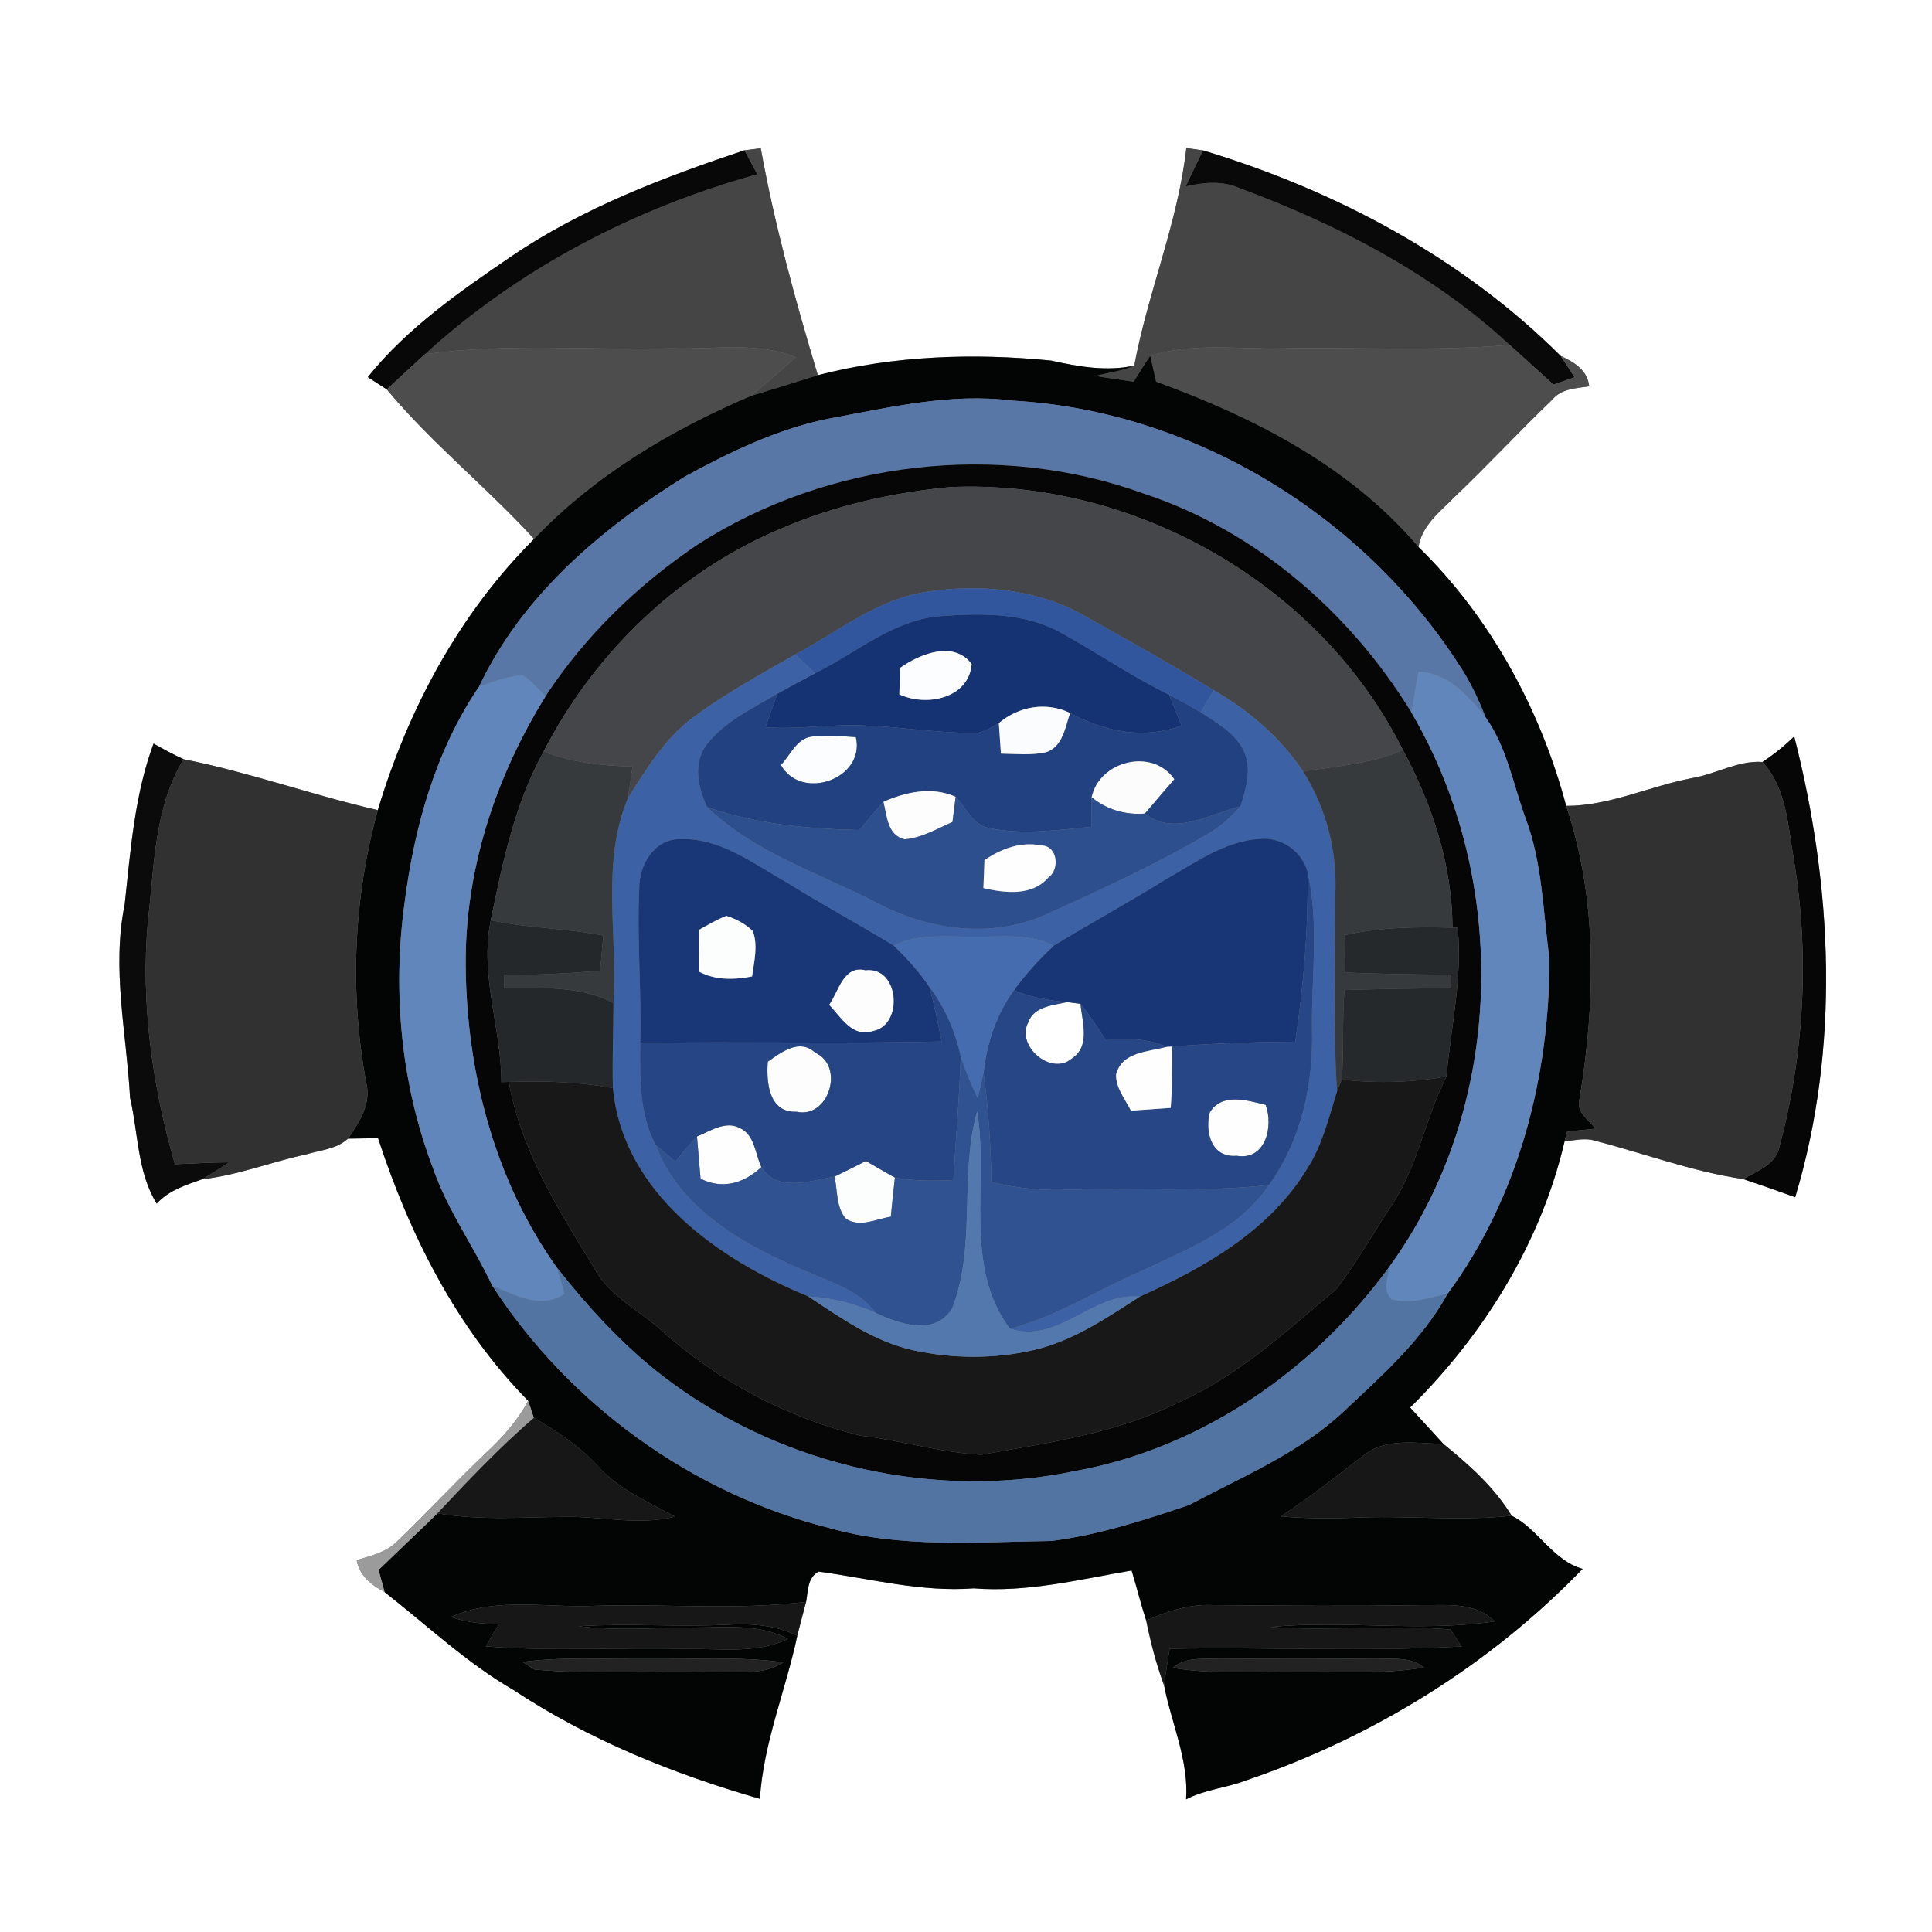 <?xml version="1.0" encoding="UTF-8" ?>
<!DOCTYPE svg PUBLIC "-//W3C//DTD SVG 1.1//EN" "http://www.w3.org/Graphics/SVG/1.1/DTD/svg11.dtd">
<svg width="250pt" height="250pt" viewBox="0 0 250 250" version="1.1" xmlns="http://www.w3.org/2000/svg">
<rect x="0" y="0" width="250" height="250" fill="#808080" stroke="none"/>
<g id="#ffffffff">
<path fill="#ffffff" opacity="1.00" d=" M 0.00 0.00 L 250.00 0.00 L 250.00 250.00 L 0.00 250.00 L 0.00 0.00 M 96.32 19.45 C 85.86 22.94 75.41 26.91 66.23 33.13 C 59.54 37.70 52.70 42.43 47.59 48.80 C 48.21 49.20 49.44 49.99 50.05 50.39 C 55.85 57.37 63.01 63.06 69.11 69.74 C 59.41 79.43 52.81 91.76 48.89 104.83 C 40.45 102.90 32.25 99.93 23.76 98.24 C 22.42 97.64 21.14 96.93 19.87 96.22 C 17.40 102.89 16.90 110.05 16.13 117.06 C 14.43 125.38 16.38 133.73 16.83 142.05 C 17.90 146.62 17.75 151.66 20.28 155.75 C 21.85 154.01 24.05 153.35 26.17 152.59 C 30.76 152.09 35.08 150.35 39.57 149.39 C 41.42 148.83 43.54 148.71 45.03 147.34 C 46.32 147.32 47.62 147.30 48.92 147.28 C 53.00 159.75 59.05 171.83 68.34 181.26 C 66.98 183.81 65.05 185.99 62.94 187.95 C 59.00 191.67 55.34 195.66 51.43 199.41 C 50.03 200.87 48.01 201.30 46.15 201.88 C 46.50 203.89 48.06 205.11 49.77 206.02 C 55.28 210.32 60.38 215.18 66.47 218.70 C 76.23 225.15 87.13 229.54 98.33 232.77 C 98.78 225.54 101.68 218.71 103.17 211.66 C 103.54 210.19 103.92 208.74 104.31 207.28 C 104.57 205.86 104.47 204.17 105.92 203.36 C 112.60 204.26 119.20 206.05 126.01 205.53 C 132.93 206.08 139.66 204.38 146.43 203.22 C 147.09 205.37 147.62 207.56 148.32 209.71 C 148.90 212.55 149.62 215.36 150.63 218.08 C 151.58 223.00 153.83 227.74 153.48 232.84 C 155.91 231.55 158.71 231.36 161.25 230.38 C 177.61 224.82 192.79 215.46 204.79 203.01 C 200.90 201.93 198.96 197.73 195.61 196.14 C 193.39 192.47 190.08 189.52 186.78 186.85 C 185.35 185.26 183.90 183.70 182.47 182.14 C 191.99 172.73 199.40 160.81 202.45 147.71 C 203.59 147.55 204.74 147.32 205.90 147.48 C 212.45 149.14 218.88 151.59 225.56 152.57 C 227.82 153.32 230.06 154.11 232.30 154.92 C 238.13 135.55 237.14 114.74 232.17 95.29 C 230.91 96.52 229.53 97.63 228.05 98.60 C 224.95 98.37 222.00 100.18 218.94 100.69 C 213.48 101.72 208.27 104.29 202.66 104.28 C 199.33 91.77 192.85 79.87 183.56 70.79 C 183.98 67.95 186.39 66.19 188.26 64.27 C 192.54 60.18 196.58 55.84 200.84 51.74 C 202.02 50.29 203.94 50.25 205.64 49.99 C 205.44 47.92 203.68 46.84 201.94 46.05 C 189.19 33.34 172.83 24.63 155.67 19.46 C 154.95 19.36 154.23 19.26 153.51 19.16 C 152.43 28.80 148.54 37.82 146.77 47.31 C 143.18 48.10 139.52 47.44 136.00 46.66 C 125.94 45.66 115.64 46.02 105.83 48.55 C 102.92 38.89 100.24 29.12 98.44 19.18 C 97.73 19.27 97.02 19.36 96.32 19.45 Z" />
<path fill="#ffffff" opacity="1.00" d=" M 133.06 132.29 C 133.78 130.21 136.25 130.10 138.07 129.67 C 138.50 129.72 139.38 129.83 139.82 129.89 C 140.03 132.29 141.16 135.38 138.65 137.01 C 135.95 139.25 131.42 135.28 133.06 132.29 Z" />
</g>
<g id="#454545ff">
<path fill="#454545" opacity="1.00" d=" M 96.32 19.45 C 97.02 19.36 97.73 19.27 98.44 19.18 C 100.24 29.12 102.92 38.89 105.83 48.55 C 102.95 49.46 100.07 50.36 97.17 51.23 C 99.15 49.62 101.05 47.91 102.97 46.24 C 97.90 44.16 92.32 45.26 87.00 45.07 C 76.34 45.34 65.61 44.37 55.00 45.83 C 67.16 34.72 82.16 26.93 97.99 22.55 C 97.44 21.51 96.88 20.48 96.32 19.45 Z" />
<path fill="#454545" opacity="1.00" d=" M 153.51 19.16 C 154.23 19.26 154.95 19.36 155.67 19.46 C 154.93 21.02 154.16 22.56 153.43 24.12 C 155.76 23.59 158.22 23.35 160.46 24.37 C 173.10 29.06 185.39 35.41 195.35 44.64 C 185.59 45.48 175.78 44.91 166.00 45.08 C 160.28 45.23 154.40 44.29 148.84 46.04 C 148.09 47.14 147.40 48.27 146.69 49.40 C 145.05 49.13 143.39 48.94 141.76 48.65 C 143.42 48.20 145.19 48.03 146.77 47.31 C 148.54 37.82 152.43 28.80 153.51 19.16 Z" />
</g>
<g id="#080808ff">
<path fill="#080808" opacity="1.00" d=" M 66.23 33.13 C 75.41 26.91 85.86 22.94 96.32 19.45 C 96.88 20.48 97.44 21.51 97.99 22.55 C 82.16 26.93 67.16 34.72 55.00 45.83 C 53.34 47.33 51.70 48.87 50.05 50.39 C 49.44 49.99 48.21 49.20 47.59 48.80 C 52.70 42.43 59.54 37.70 66.23 33.13 Z" />
</g>
<g id="#090909ff">
<path fill="#090909" opacity="1.00" d=" M 153.43 24.12 C 154.16 22.56 154.93 21.02 155.67 19.46 C 172.83 24.63 189.19 33.34 201.94 46.05 C 202.56 46.96 203.15 47.89 203.75 48.82 C 202.84 49.13 201.93 49.45 201.02 49.77 C 199.13 48.06 197.24 46.34 195.35 44.64 C 185.39 35.41 173.10 29.06 160.46 24.37 C 158.22 23.35 155.76 23.59 153.43 24.12 Z" />
</g>
<g id="#4d4d4dff">
<path fill="#4d4d4d" opacity="1.00" d=" M 55.00 45.83 C 65.61 44.37 76.34 45.34 87.00 45.07 C 92.32 45.26 97.90 44.16 102.97 46.24 C 101.05 47.91 99.15 49.62 97.17 51.23 C 86.82 55.65 76.92 61.53 69.11 69.74 C 63.01 63.06 55.85 57.37 50.05 50.39 C 51.70 48.87 53.34 47.33 55.00 45.83 Z" />
<path fill="#4d4d4d" opacity="1.00" d=" M 148.84 46.04 C 154.40 44.29 160.28 45.23 166.00 45.08 C 175.78 44.91 185.59 45.48 195.35 44.64 C 197.24 46.34 199.13 48.06 201.02 49.77 C 201.93 49.45 202.84 49.13 203.75 48.82 C 203.15 47.89 202.56 46.96 201.94 46.05 C 203.68 46.84 205.44 47.92 205.64 49.99 C 203.94 50.25 202.02 50.29 200.84 51.74 C 196.58 55.84 192.54 60.18 188.26 64.27 C 186.39 66.19 183.98 67.95 183.56 70.79 C 174.73 60.36 162.25 53.98 149.60 49.39 C 149.34 48.28 149.09 47.16 148.84 46.04 Z" />
</g>
<g id="#030404ff">
<path fill="#030404" opacity="1.00" d=" M 146.69 49.40 C 147.40 48.27 148.09 47.14 148.84 46.04 C 149.09 47.16 149.34 48.28 149.60 49.39 C 162.25 53.98 174.73 60.36 183.56 70.79 C 192.85 79.87 199.33 91.77 202.66 104.28 C 206.75 116.45 206.46 129.61 204.40 142.14 C 203.86 143.87 205.54 144.88 206.47 146.05 C 205.23 146.17 203.99 146.29 202.76 146.46 C 202.68 146.77 202.52 147.40 202.45 147.71 C 199.40 160.81 191.99 172.73 182.47 182.14 C 183.90 183.70 185.35 185.26 186.78 186.85 C 183.31 186.77 179.31 185.99 176.39 188.37 C 172.89 191.05 169.44 193.81 165.73 196.22 C 168.81 196.48 171.89 196.52 174.97 196.40 C 181.85 196.05 188.74 196.88 195.61 196.14 C 198.96 197.73 200.90 201.93 204.79 203.01 C 192.79 215.46 177.61 224.82 161.25 230.38 C 158.71 231.36 155.91 231.55 153.48 232.84 C 153.83 227.74 151.58 223.00 150.63 218.08 C 150.84 216.50 151.10 214.93 151.35 213.35 C 163.94 213.10 176.54 213.76 189.12 213.05 C 188.76 212.51 188.05 211.41 187.70 210.86 C 179.95 210.18 172.17 211.11 164.42 210.53 C 174.04 209.62 183.80 211.22 193.41 209.81 C 190.93 207.26 187.23 207.75 184.00 207.70 C 174.99 207.86 165.97 207.77 156.96 207.70 C 153.94 207.55 151.04 208.49 148.32 209.71 C 147.62 207.56 147.09 205.37 146.43 203.22 C 139.66 204.38 132.93 206.08 126.01 205.53 C 119.20 206.05 112.60 204.26 105.92 203.36 C 104.47 204.17 104.57 205.86 104.31 207.28 C 95.24 208.38 86.10 207.52 77.00 207.79 C 70.80 208.09 64.24 206.60 58.37 209.23 C 60.37 209.96 62.49 210.15 64.60 210.14 C 63.98 211.08 63.43 212.05 62.89 213.04 C 71.58 213.73 80.29 213.14 89.00 213.37 C 93.33 213.32 97.90 214.01 101.96 212.08 C 98.27 210.10 94.02 210.59 90.00 210.60 C 84.96 210.62 79.89 211.06 74.86 210.43 C 81.24 210.03 87.63 210.55 94.01 210.24 C 97.13 210.06 100.32 210.26 103.17 211.66 C 101.68 218.71 98.78 225.54 98.33 232.77 C 87.13 229.54 76.23 225.15 66.47 218.70 C 60.38 215.18 55.28 210.32 49.77 206.02 C 49.51 205.06 49.25 204.10 48.99 203.14 C 51.52 200.69 54.10 198.28 56.61 195.82 C 62.03 196.77 67.54 196.32 73.00 196.28 C 77.79 196.18 82.61 197.45 87.34 196.25 C 83.87 194.34 80.10 192.75 77.39 189.75 C 75.03 187.15 72.10 185.21 69.07 183.48 C 68.84 182.73 68.60 181.99 68.34 181.26 C 59.05 171.83 53.00 159.75 48.92 147.28 C 47.62 147.30 46.32 147.32 45.03 147.34 C 46.49 145.23 48.07 142.81 47.39 140.12 C 45.23 128.45 45.72 116.27 48.89 104.83 C 52.81 91.76 59.41 79.43 69.11 69.74 C 76.92 61.53 86.82 55.65 97.17 51.23 C 100.07 50.36 102.95 49.46 105.83 48.55 C 115.64 46.02 125.94 45.66 136.00 46.66 C 139.52 47.44 143.18 48.10 146.77 47.31 C 145.19 48.03 143.42 48.20 141.76 48.65 C 143.39 48.94 145.05 49.13 146.69 49.40 M 107.11 54.20 C 100.57 55.53 94.48 58.48 88.66 61.65 C 77.79 68.39 67.53 77.09 61.98 88.87 C 56.37 97.10 53.61 107.04 52.35 116.86 C 50.77 128.38 51.90 140.31 56.05 151.21 C 57.92 156.60 61.30 161.27 63.72 166.40 C 73.65 181.72 89.51 193.23 107.23 197.70 C 116.59 200.37 126.40 199.52 136.00 199.40 C 142.10 198.64 148.04 196.72 153.85 194.75 C 160.68 191.11 168.02 188.09 173.76 182.75 C 178.73 178.08 183.98 173.47 187.31 167.42 C 196.49 154.98 200.54 139.29 200.49 123.98 C 199.65 117.90 199.59 111.64 197.39 105.84 C 195.79 101.47 194.99 96.68 192.23 92.82 C 191.32 90.48 190.24 88.19 188.85 86.10 C 176.28 66.57 154.28 53.12 130.98 51.84 C 122.93 50.82 114.97 52.75 107.11 54.20 M 67.62 215.05 C 68.00 215.29 68.76 215.78 69.14 216.03 C 76.73 216.75 84.38 216.09 91.99 216.37 C 95.11 216.19 98.63 216.94 101.38 215.10 C 95.62 214.32 89.79 214.74 84.00 214.67 C 78.54 214.74 73.05 214.34 67.62 215.05 M 151.76 215.82 C 157.13 216.72 162.58 216.24 168.00 216.32 C 173.42 216.27 178.90 216.69 184.28 215.77 C 182.51 214.32 180.13 214.73 178.01 214.61 C 171.33 214.68 164.66 214.68 157.98 214.61 C 155.87 214.73 153.49 214.32 151.76 215.82 Z" />
</g>
<g id="#5877a7ff">
<path fill="#5877a7" opacity="1.00" d=" M 107.11 54.20 C 114.97 52.75 122.93 50.82 130.98 51.84 C 154.28 53.12 176.28 66.57 188.85 86.10 C 190.24 88.19 191.32 90.48 192.23 92.82 C 189.97 90.06 187.42 87.04 183.54 86.94 C 183.23 88.69 182.94 90.44 182.64 92.20 C 174.72 79.26 162.55 68.68 148.05 63.89 C 129.22 57.05 107.25 59.63 90.39 70.39 C 82.62 75.61 75.71 82.26 70.59 90.11 C 69.62 89.18 68.81 88.03 67.61 87.37 C 65.66 87.51 63.80 88.20 61.98 88.87 C 67.53 77.09 77.79 68.39 88.66 61.65 C 94.48 58.48 100.57 55.53 107.11 54.20 Z" />
</g>
<g id="#060607ff">
<path fill="#060607" opacity="1.00" d=" M 90.39 70.39 C 107.25 59.63 129.22 57.05 148.05 63.89 C 162.55 68.68 174.72 79.26 182.64 92.20 C 195.45 114.02 194.77 143.33 179.76 163.95 C 170.01 177.32 155.48 187.40 139.07 190.36 C 121.14 194.09 101.77 189.78 87.00 178.99 C 81.27 174.82 76.44 169.57 72.06 164.03 C 64.01 152.78 60.38 138.75 60.26 125.04 C 60.13 112.66 64.10 100.57 70.59 90.11 C 75.71 82.26 82.62 75.61 90.39 70.39 M 101.36 68.28 C 87.96 73.80 76.95 84.40 70.35 97.24 C 66.61 104.00 65.04 111.58 63.51 119.07 C 62.03 126.10 64.86 132.98 64.88 140.02 L 65.84 140.00 C 67.39 148.79 72.24 156.53 76.86 164.03 C 78.78 167.74 82.76 169.53 85.72 172.27 C 93.00 178.75 101.88 183.48 111.36 185.77 C 116.61 186.38 121.72 187.98 127.00 188.24 C 135.62 186.69 144.48 185.50 152.40 181.51 C 160.20 178.09 166.46 172.23 172.90 166.85 C 175.53 163.40 177.68 159.62 180.06 156.00 C 183.46 150.90 184.43 144.72 187.17 139.30 C 187.75 132.88 189.26 126.53 188.62 120.05 L 187.95 120.04 C 187.92 112.01 185.34 104.08 181.54 97.06 C 170.80 75.55 146.80 61.97 122.91 63.03 C 115.53 63.74 108.19 65.36 101.36 68.28 Z" />
</g>
<g id="#444649ff">
<path fill="#444649" opacity="1.00" d=" M 101.36 68.28 C 108.19 65.36 115.53 63.74 122.91 63.03 C 146.80 61.97 170.80 75.55 181.54 97.06 C 177.44 98.83 172.97 99.15 168.62 99.82 C 165.68 95.44 161.62 91.93 157.06 89.32 C 151.57 85.97 145.95 82.84 140.35 79.69 C 134.13 76.16 126.66 75.51 119.70 76.61 C 113.41 77.61 108.38 81.78 102.91 84.69 C 98.44 87.24 93.91 89.72 89.77 92.78 C 86.07 95.48 83.68 99.47 81.26 103.26 C 81.49 101.90 81.66 100.54 81.84 99.19 C 77.94 99.10 74.01 98.69 70.35 97.24 C 76.95 84.40 87.96 73.80 101.36 68.28 Z" />
</g>
<g id="#31569eff">
<path fill="#31569e" opacity="1.00" d=" M 119.70 76.61 C 126.66 75.51 134.13 76.16 140.35 79.69 C 145.95 82.84 151.57 85.97 157.06 89.32 C 156.49 90.26 155.93 91.21 155.37 92.16 C 154.03 91.37 152.66 90.64 151.29 89.91 C 146.42 87.52 141.94 84.44 137.19 81.82 C 132.56 79.29 127.08 79.34 121.96 79.71 C 115.71 80.08 110.88 84.47 105.47 87.11 C 104.62 86.30 103.76 85.49 102.91 84.69 C 108.38 81.78 113.41 77.61 119.70 76.61 Z" />
</g>
<g id="#153273ff">
<path fill="#153273" opacity="1.00" d=" M 105.47 87.11 C 110.88 84.47 115.71 80.08 121.96 79.71 C 127.08 79.34 132.56 79.29 137.19 81.82 C 141.94 84.44 146.42 87.52 151.29 89.91 C 151.82 91.24 152.36 92.57 152.90 93.90 C 148.03 95.71 142.91 94.68 138.47 92.26 C 135.36 90.77 131.84 91.39 129.25 93.57 C 128.23 94.15 127.20 94.90 125.97 94.85 C 121.31 94.83 116.68 94.09 112.03 93.89 C 107.70 93.64 103.39 94.43 99.06 94.11 C 99.56 92.65 100.08 91.20 100.60 89.75 C 102.21 88.85 103.85 87.98 105.47 87.11 M 116.47 86.43 C 116.45 87.57 116.41 88.71 116.37 89.85 C 119.87 91.48 125.34 90.41 125.74 85.93 C 123.44 82.85 119.06 84.58 116.47 86.43 Z" />
</g>
<g id="#3c62a5ff">
<path fill="#3c62a5" opacity="1.00" d=" M 89.77 92.78 C 93.91 89.72 98.44 87.24 102.91 84.69 C 103.76 85.49 104.62 86.30 105.47 87.11 C 103.85 87.98 102.21 88.85 100.60 89.75 C 97.36 91.70 93.72 93.36 91.38 96.44 C 89.63 98.85 90.36 101.93 91.49 104.43 C 97.57 110.30 105.91 112.96 113.31 116.74 C 119.75 120.24 127.76 121.44 134.67 118.63 C 142.15 115.27 149.63 111.86 156.69 107.67 C 158.15 106.79 159.38 105.60 160.51 104.35 C 161.24 102.07 162.01 99.52 160.96 97.21 C 159.86 94.85 157.44 93.54 155.37 92.16 C 155.93 91.21 156.49 90.26 157.06 89.32 C 161.62 91.93 165.68 95.44 168.62 99.82 C 171.68 104.63 173.08 110.30 172.78 115.97 C 172.76 124.39 172.49 132.82 173.01 141.23 C 171.95 144.62 171.13 148.16 169.18 151.18 C 164.34 159.23 155.81 164.06 147.48 167.79 C 141.32 167.18 137.03 173.95 130.68 171.94 C 136.69 170.38 141.91 166.94 147.58 164.53 C 153.60 161.65 160.33 159.14 164.20 153.34 C 168.44 147.46 169.98 140.17 169.77 133.03 C 169.69 126.29 170.72 119.45 169.19 112.81 C 168.45 110.13 165.80 108.28 163.02 108.55 C 158.46 108.83 154.64 111.66 150.79 113.83 C 146.03 116.80 141.10 119.46 136.32 122.39 C 133.14 120.69 129.46 121.29 126.00 121.20 C 122.54 121.27 118.87 120.70 115.68 122.38 C 111.10 119.59 106.37 117.05 101.82 114.20 C 97.50 111.78 93.18 108.38 87.98 108.58 C 84.66 108.55 82.68 111.96 82.72 114.95 C 82.40 121.62 83.04 128.29 82.84 134.96 C 82.81 139.39 82.70 144.07 84.81 148.11 C 88.07 156.66 96.46 161.20 104.41 164.55 C 107.59 165.96 111.18 166.95 113.34 169.91 C 110.57 168.67 107.62 167.92 104.60 167.76 C 92.98 163.01 80.61 154.37 79.31 140.80 C 79.21 137.13 79.37 133.46 79.38 129.79 C 79.96 120.97 77.73 111.66 81.26 103.26 C 83.68 99.47 86.07 95.48 89.77 92.78 Z" />
</g>
<g id="#fcfdfeff">
<path fill="#fcfdfe" opacity="1.00" d=" M 116.47 86.43 C 119.06 84.58 123.44 82.85 125.74 85.93 C 125.34 90.41 119.87 91.48 116.37 89.85 C 116.41 88.71 116.45 87.57 116.47 86.43 Z" />
<path fill="#fcfdfe" opacity="1.00" d=" M 105.32 95.29 C 107.12 95.11 108.94 95.28 110.75 95.38 C 112.00 100.80 103.70 103.72 101.05 99.00 C 102.31 97.65 103.17 95.35 105.32 95.29 Z" />
</g>
<g id="#6086bbff">
<path fill="#6086bb" opacity="1.00" d=" M 61.98 88.87 C 63.80 88.20 65.66 87.51 67.61 87.37 C 68.81 88.03 69.62 89.18 70.59 90.11 C 64.10 100.57 60.13 112.66 60.26 125.04 C 60.38 138.75 64.01 152.78 72.06 164.03 C 72.41 165.15 72.75 166.28 73.07 167.41 C 70.04 169.51 66.69 167.58 63.72 166.40 C 61.30 161.27 57.92 156.60 56.05 151.21 C 51.90 140.31 50.77 128.38 52.35 116.86 C 53.61 107.04 56.37 97.10 61.98 88.87 Z" />
<path fill="#6086bb" opacity="1.00" d=" M 183.54 86.94 C 187.42 87.04 189.97 90.06 192.23 92.82 C 194.99 96.68 195.79 101.47 197.39 105.84 C 199.59 111.64 199.65 117.90 200.49 123.98 C 200.54 139.29 196.49 154.98 187.31 167.42 C 184.95 167.92 182.45 168.82 180.04 168.13 C 178.86 166.98 179.61 165.33 179.76 163.95 C 194.77 143.33 195.45 114.02 182.64 92.20 C 182.94 90.44 183.23 88.69 183.54 86.94 Z" />
</g>
<g id="#224181ff">
<path fill="#224181" opacity="1.00" d=" M 91.38 96.44 C 93.72 93.36 97.36 91.70 100.60 89.75 C 100.08 91.20 99.56 92.65 99.06 94.11 C 103.39 94.43 107.70 93.64 112.03 93.89 C 116.68 94.09 121.31 94.83 125.97 94.85 C 127.20 94.90 128.23 94.15 129.25 93.57 C 129.33 94.88 129.43 96.20 129.52 97.52 C 131.47 97.55 133.45 97.76 135.37 97.34 C 137.54 96.60 137.82 94.13 138.47 92.26 C 142.91 94.68 148.03 95.71 152.90 93.90 C 152.36 92.57 151.82 91.24 151.29 89.91 C 152.66 90.64 154.03 91.37 155.37 92.16 C 157.44 93.54 159.86 94.85 160.96 97.21 C 162.01 99.52 161.24 102.07 160.51 104.35 C 156.50 105.31 151.97 108.27 148.13 105.28 C 149.39 103.78 150.67 102.30 151.95 100.83 C 149.11 96.72 142.25 98.46 141.26 103.17 C 141.23 104.44 141.26 105.71 141.27 106.98 C 136.83 107.40 132.30 108.08 127.88 107.13 C 125.83 106.70 124.99 104.49 123.66 103.11 C 120.62 101.74 117.24 102.46 114.31 103.76 C 113.24 104.94 112.24 106.17 111.23 107.41 C 104.55 107.25 97.83 106.65 91.49 104.43 C 90.36 101.93 89.63 98.85 91.38 96.44 M 105.32 95.29 C 103.17 95.35 102.31 97.65 101.05 99.00 C 103.70 103.72 112.00 100.80 110.75 95.38 C 108.94 95.28 107.12 95.11 105.32 95.29 Z" />
</g>
<g id="#fbfcfdff">
<path fill="#fbfcfd" opacity="1.00" d=" M 129.25 93.57 C 131.84 91.39 135.36 90.77 138.47 92.26 C 137.82 94.13 137.54 96.60 135.37 97.34 C 133.45 97.76 131.47 97.55 129.52 97.52 C 129.43 96.20 129.33 94.88 129.25 93.57 Z" />
</g>
<g id="#060606ff">
<path fill="#060606" opacity="1.00" d=" M 228.05 98.60 C 229.53 97.63 230.91 96.52 232.17 95.29 C 237.14 114.74 238.13 135.55 232.30 154.92 C 230.06 154.11 227.82 153.32 225.56 152.57 C 227.43 151.50 229.90 150.65 230.30 148.22 C 233.50 136.17 234.17 123.40 232.10 111.09 C 231.34 106.79 231.19 101.99 228.05 98.60 Z" />
</g>
<g id="#0b0b0bff">
<path fill="#0b0b0b" opacity="1.00" d=" M 19.87 96.22 C 21.14 96.93 22.42 97.64 23.76 98.24 C 19.95 104.52 19.98 112.03 19.15 119.10 C 18.17 129.75 19.70 140.41 22.63 150.65 C 24.97 150.55 27.30 150.42 29.65 150.40 C 28.52 151.18 27.35 151.89 26.17 152.59 C 24.05 153.35 21.85 154.01 20.28 155.75 C 17.75 151.66 17.90 146.62 16.83 142.05 C 16.38 133.73 14.43 125.38 16.13 117.06 C 16.90 110.05 17.40 102.89 19.87 96.22 Z" />
</g>
<g id="#363a3dff">
<path fill="#363a3d" opacity="1.00" d=" M 63.51 119.07 C 65.04 111.58 66.61 104.00 70.35 97.24 C 74.01 98.69 77.94 99.10 81.84 99.19 C 81.66 100.54 81.49 101.90 81.26 103.26 C 77.73 111.66 79.96 120.97 79.38 129.79 C 75.02 127.49 70.00 127.87 65.23 127.85 C 65.23 127.43 65.22 126.58 65.21 126.16 C 69.36 126.16 73.52 125.98 77.65 125.60 C 77.80 124.08 77.94 122.57 78.06 121.06 C 73.25 120.10 68.30 120.13 63.51 119.07 Z" />
<path fill="#363a3d" opacity="1.00" d=" M 168.62 99.82 C 172.97 99.15 177.44 98.83 181.54 97.06 C 185.34 104.08 187.92 112.01 187.95 120.04 C 183.27 119.92 178.57 119.97 173.99 121.01 C 174.00 122.62 174.03 124.23 174.05 125.84 C 178.62 126.03 183.19 126.10 187.76 126.12 C 187.77 126.55 187.78 127.43 187.78 127.87 C 183.18 127.89 178.57 127.97 173.97 128.11 C 173.67 131.96 173.91 135.83 173.63 139.69 C 173.48 140.07 173.16 140.84 173.01 141.23 C 172.49 132.82 172.76 124.39 172.78 115.97 C 173.08 110.30 171.68 104.63 168.62 99.82 Z" />
</g>
<g id="#313131ff">
<path fill="#313131" opacity="1.00" d=" M 23.76 98.24 C 32.25 99.93 40.45 102.90 48.89 104.83 C 45.72 116.27 45.23 128.45 47.39 140.12 C 48.07 142.81 46.49 145.23 45.03 147.34 C 43.54 148.71 41.42 148.83 39.57 149.39 C 35.08 150.35 30.76 152.09 26.17 152.59 C 27.35 151.89 28.52 151.18 29.65 150.40 C 27.30 150.42 24.97 150.55 22.63 150.65 C 19.70 140.41 18.17 129.75 19.15 119.10 C 19.98 112.03 19.95 104.52 23.76 98.24 Z" />
<path fill="#313131" opacity="1.00" d=" M 218.94 100.69 C 222.00 100.18 224.95 98.37 228.05 98.60 C 231.19 101.99 231.34 106.79 232.10 111.09 C 234.17 123.40 233.50 136.17 230.30 148.22 C 229.90 150.65 227.43 151.50 225.56 152.57 C 218.88 151.59 212.45 149.14 205.90 147.48 C 204.74 147.32 203.59 147.55 202.45 147.71 C 202.52 147.40 202.68 146.77 202.76 146.46 C 203.99 146.29 205.23 146.17 206.47 146.05 C 205.54 144.88 203.86 143.87 204.40 142.14 C 206.46 129.61 206.75 116.45 202.66 104.28 C 208.27 104.29 213.48 101.72 218.94 100.69 Z" />
</g>
<g id="#fcfcfdff">
<path fill="#fcfcfd" opacity="1.00" d=" M 141.26 103.17 C 142.25 98.46 149.11 96.72 151.95 100.83 C 150.67 102.30 149.39 103.78 148.13 105.28 C 145.62 105.47 143.22 104.77 141.26 103.17 Z" />
</g>
<g id="#fdfdfeff">
<path fill="#fdfdfe" opacity="1.00" d=" M 114.31 103.76 C 117.24 102.46 120.62 101.74 123.66 103.11 C 123.53 104.20 123.39 105.29 123.25 106.37 C 121.24 107.25 119.28 108.43 117.06 108.61 C 114.81 108.10 114.76 105.56 114.31 103.76 Z" />
<path fill="#fdfdfe" opacity="1.00" d=" M 107.28 130.02 C 108.52 128.26 109.15 124.84 111.98 125.54 C 116.40 125.00 116.99 132.68 112.94 133.43 C 110.29 134.32 108.81 131.62 107.28 130.02 Z" />
<path fill="#fdfdfe" opacity="1.00" d=" M 99.35 137.38 C 101.12 136.15 103.48 134.31 105.50 136.23 C 109.33 137.92 107.28 144.80 103.06 143.86 C 99.47 144.01 99.15 140.03 99.35 137.38 Z" />
</g>
<g id="#2e4f8eff">
<path fill="#2e4f8e" opacity="1.00" d=" M 123.66 103.11 C 124.99 104.49 125.83 106.70 127.88 107.13 C 132.30 108.08 136.83 107.40 141.27 106.98 C 141.26 105.71 141.23 104.44 141.26 103.17 C 143.22 104.77 145.62 105.47 148.13 105.28 C 151.97 108.27 156.50 105.31 160.51 104.35 C 159.38 105.60 158.15 106.79 156.69 107.67 C 149.63 111.86 142.15 115.27 134.67 118.63 C 127.76 121.44 119.75 120.24 113.31 116.74 C 105.91 112.96 97.57 110.30 91.49 104.43 C 97.83 106.65 104.55 107.25 111.23 107.41 C 112.24 106.17 113.24 104.94 114.31 103.76 C 114.76 105.56 114.81 108.10 117.06 108.61 C 119.28 108.43 121.24 107.25 123.25 106.37 C 123.39 105.29 123.53 104.20 123.66 103.11 M 127.39 111.30 C 127.35 112.50 127.30 113.71 127.25 114.92 C 130.05 115.56 133.54 115.99 135.64 113.56 C 137.16 112.55 136.87 109.43 134.77 109.41 C 132.11 108.86 129.56 109.82 127.39 111.30 Z" />
</g>
<g id="#193777ff">
<path fill="#193777" opacity="1.00" d=" M 82.72 114.95 C 82.68 111.96 84.66 108.55 87.98 108.58 C 93.18 108.38 97.50 111.78 101.82 114.20 C 106.37 117.05 111.10 119.59 115.68 122.38 C 117.38 124.03 118.99 125.78 120.30 127.76 C 120.90 130.08 121.37 132.43 121.87 134.77 C 108.86 135.08 95.85 134.74 82.84 134.96 C 83.04 128.29 82.40 121.62 82.72 114.95 M 90.46 120.32 C 90.42 122.11 90.41 123.90 90.40 125.70 C 92.56 126.87 94.98 126.80 97.32 126.35 C 97.58 124.42 98.10 122.41 97.43 120.51 C 96.49 119.55 95.26 118.92 93.99 118.51 C 92.76 119.00 91.61 119.67 90.46 120.32 M 107.28 130.02 C 108.81 131.62 110.29 134.32 112.94 133.43 C 116.99 132.68 116.40 125.00 111.98 125.54 C 109.15 124.84 108.52 128.26 107.28 130.02 Z" />
</g>
<g id="#fefefeff">
<path fill="#fefefe" opacity="1.00" d=" M 127.39 111.30 C 129.56 109.82 132.11 108.86 134.77 109.41 C 136.87 109.43 137.16 112.55 135.64 113.56 C 133.54 115.99 130.05 115.56 127.25 114.92 C 127.30 113.71 127.35 112.50 127.39 111.30 Z" />
<path fill="#fefefe" opacity="1.00" d=" M 156.54 143.96 C 158.09 141.36 161.41 142.38 163.78 142.97 C 164.80 145.76 163.79 150.20 160.02 149.56 C 156.78 149.86 155.89 146.52 156.54 143.96 Z" />
<path fill="#fefefe" opacity="1.00" d=" M 90.19 147.06 C 91.88 146.37 93.86 144.99 95.70 145.95 C 97.69 146.83 97.70 149.29 98.52 151.02 C 96.29 153.11 93.49 153.96 90.65 152.52 C 90.50 150.69 90.35 148.87 90.19 147.06 Z" />
</g>
<g id="#183676ff">
<path fill="#183676" opacity="1.00" d=" M 150.79 113.83 C 154.64 111.66 158.46 108.83 163.02 108.55 C 165.80 108.28 168.45 110.13 169.19 112.81 C 169.32 120.16 168.68 127.51 167.61 134.79 C 162.30 134.85 156.98 134.99 151.68 135.43 L 151.01 135.46 C 148.48 134.37 145.72 134.33 143.02 134.51 C 142.01 132.93 141.00 131.34 139.82 129.89 C 139.38 129.83 138.50 129.72 138.07 129.67 C 135.72 129.46 133.38 129.06 131.19 128.14 C 132.71 126.07 134.44 124.14 136.32 122.39 C 141.10 119.46 146.03 116.80 150.79 113.83 Z" />
</g>
<g id="#274686ff">
<path fill="#274686" opacity="1.00" d=" M 169.19 112.81 C 170.72 119.45 169.69 126.29 169.77 133.03 C 169.98 140.17 168.44 147.46 164.20 153.34 C 155.49 154.33 146.73 153.67 137.99 153.96 C 134.71 154.09 131.44 153.74 128.26 152.94 C 128.24 148.20 127.88 143.48 127.28 138.78 C 127.69 134.97 128.93 131.26 131.19 128.14 C 133.38 129.06 135.72 129.46 138.07 129.67 C 136.25 130.10 133.78 130.21 133.06 132.29 C 131.42 135.28 135.95 139.25 138.65 137.01 C 141.16 135.38 140.03 132.29 139.82 129.89 C 141.00 131.34 142.01 132.93 143.02 134.51 C 145.72 134.33 148.48 134.37 151.01 135.46 C 148.60 136.12 145.17 136.07 144.42 139.05 C 144.37 140.80 145.61 142.22 146.34 143.72 C 148.05 143.60 149.77 143.48 151.49 143.36 C 151.69 140.72 151.68 138.07 151.68 135.43 C 156.98 134.99 162.30 134.85 167.61 134.79 C 168.68 127.51 169.32 120.16 169.19 112.81 M 156.54 143.96 C 155.89 146.52 156.78 149.86 160.02 149.56 C 163.79 150.20 164.80 145.76 163.78 142.97 C 161.41 142.38 158.09 141.36 156.54 143.96 Z" />
</g>
<g id="#fcfdfdff">
<path fill="#fcfdfd" opacity="1.00" d=" M 90.46 120.32 C 91.61 119.67 92.76 119.00 93.99 118.51 C 95.26 118.92 96.49 119.55 97.43 120.51 C 98.10 122.41 97.58 124.42 97.32 126.35 C 94.98 126.80 92.56 126.87 90.40 125.70 C 90.41 123.90 90.42 122.11 90.46 120.32 Z" />
<path fill="#fcfdfd" opacity="1.00" d=" M 107.99 152.25 C 109.36 151.60 110.70 150.91 112.05 150.23 C 113.29 150.95 114.53 151.68 115.80 152.37 C 115.61 154.06 115.44 155.75 115.27 157.44 C 113.36 157.74 111.27 158.89 109.45 157.70 C 108.17 156.22 108.39 154.06 107.99 152.25 Z" />
</g>
<g id="#25282bff">
<path fill="#25282b" opacity="1.00" d=" M 64.88 140.02 C 64.86 132.98 62.03 126.10 63.51 119.07 C 68.30 120.13 73.25 120.10 78.06 121.06 C 77.94 122.57 77.80 124.08 77.65 125.60 C 73.52 125.98 69.36 126.16 65.21 126.16 C 65.22 126.58 65.23 127.43 65.23 127.85 C 70.00 127.87 75.02 127.49 79.38 129.79 C 79.37 133.46 79.21 137.13 79.31 140.80 C 74.87 139.97 70.34 139.85 65.84 140.00 L 64.88 140.02 Z" />
</g>
<g id="#25292bff">
<path fill="#25292b" opacity="1.00" d=" M 173.99 121.01 C 178.57 119.97 183.27 119.92 187.95 120.04 L 188.62 120.05 C 189.26 126.53 187.75 132.88 187.17 139.30 C 182.70 140.08 178.14 140.22 173.63 139.69 C 173.91 135.83 173.67 131.96 173.97 128.11 C 178.57 127.97 183.18 127.89 187.78 127.87 C 187.78 127.43 187.77 126.55 187.76 126.12 C 183.19 126.10 178.62 126.03 174.05 125.84 C 174.03 124.23 174.00 122.62 173.99 121.01 Z" />
</g>
<g id="#446caeff">
<path fill="#446cae" opacity="1.00" d=" M 115.68 122.38 C 118.87 120.70 122.54 121.27 126.00 121.20 C 129.46 121.29 133.14 120.69 136.32 122.39 C 134.44 124.14 132.71 126.07 131.19 128.14 C 128.93 131.26 127.69 134.97 127.28 138.78 C 127.09 139.62 126.72 141.32 126.53 142.16 C 125.70 140.41 124.92 138.62 124.32 136.78 C 123.64 133.51 122.29 130.43 120.30 127.76 C 118.99 125.78 117.38 124.03 115.68 122.38 Z" />
</g>
<g id="#254585ff">
<path fill="#254585" opacity="1.00" d=" M 120.30 127.76 C 122.29 130.43 123.64 133.51 124.32 136.78 C 124.14 142.09 123.68 147.39 123.36 152.70 C 120.84 152.82 118.29 152.85 115.80 152.37 C 114.53 151.68 113.29 150.95 112.05 150.23 C 110.70 150.91 109.36 151.60 107.99 152.25 C 104.89 152.79 100.56 154.33 98.52 151.02 C 97.70 149.29 97.69 146.83 95.70 145.95 C 93.86 144.99 91.88 146.37 90.19 147.06 C 89.21 148.11 88.30 149.21 87.38 150.31 C 86.52 149.58 85.65 148.86 84.81 148.11 C 82.70 144.07 82.81 139.39 82.84 134.96 C 95.85 134.74 108.86 135.08 121.87 134.77 C 121.37 132.43 120.90 130.08 120.30 127.76 M 99.35 137.38 C 99.15 140.03 99.47 144.01 103.06 143.86 C 107.28 144.80 109.33 137.92 105.50 136.23 C 103.48 134.31 101.12 136.15 99.35 137.38 Z" />
</g>
<g id="#fefeffff">
<path fill="#fefeff" opacity="1.00" d=" M 144.42 139.05 C 145.17 136.07 148.60 136.12 151.01 135.46 L 151.68 135.43 C 151.68 138.07 151.69 140.72 151.49 143.36 C 149.77 143.48 148.05 143.60 146.34 143.72 C 145.61 142.22 144.37 140.80 144.42 139.05 Z" />
</g>
<g id="#315290ff">
<path fill="#315290" opacity="1.00" d=" M 124.32 136.78 C 124.92 138.62 125.70 140.41 126.53 142.16 C 126.72 141.32 127.09 139.62 127.28 138.78 C 127.88 143.48 128.24 148.20 128.26 152.94 C 131.44 153.74 134.71 154.09 137.99 153.96 C 146.73 153.67 155.49 154.33 164.20 153.34 C 160.33 159.14 153.60 161.65 147.58 164.53 C 141.91 166.94 136.69 170.38 130.68 171.94 C 124.59 163.79 127.98 153.14 126.44 143.82 C 124.11 152.11 126.36 161.12 123.23 169.26 C 121.07 172.93 116.38 171.34 113.34 169.91 C 111.18 166.95 107.59 165.96 104.41 164.55 C 96.46 161.20 88.07 156.66 84.81 148.11 C 85.65 148.86 86.52 149.58 87.38 150.31 C 88.30 149.21 89.21 148.11 90.19 147.06 C 90.35 148.87 90.50 150.69 90.65 152.52 C 93.49 153.96 96.29 153.11 98.52 151.02 C 100.56 154.33 104.89 152.79 107.99 152.25 C 108.39 154.06 108.17 156.22 109.45 157.70 C 111.27 158.89 113.36 157.74 115.27 157.44 C 115.44 155.75 115.61 154.06 115.80 152.37 C 118.29 152.85 120.84 152.82 123.36 152.70 C 123.68 147.39 124.14 142.09 124.32 136.78 Z" />
</g>
<g id="#181819ff">
<path fill="#181819" opacity="1.00" d=" M 173.63 139.69 C 178.14 140.22 182.70 140.08 187.17 139.30 C 184.43 144.72 183.46 150.90 180.06 156.00 C 177.68 159.62 175.53 163.40 172.90 166.85 C 166.46 172.23 160.20 178.09 152.40 181.51 C 144.48 185.50 135.62 186.69 127.00 188.24 C 121.72 187.98 116.61 186.38 111.36 185.77 C 101.88 183.48 93.00 178.75 85.72 172.27 C 82.76 169.53 78.78 167.74 76.86 164.03 C 72.24 156.53 67.39 148.79 65.84 140.00 C 70.34 139.85 74.87 139.97 79.31 140.80 C 80.61 154.37 92.98 163.01 104.60 167.76 C 108.82 170.56 113.09 173.58 118.12 174.71 C 123.25 175.84 128.65 175.87 133.78 174.69 C 138.84 173.52 143.18 170.55 147.48 167.79 C 155.81 164.06 164.34 159.23 169.18 151.18 C 171.13 148.16 171.95 144.62 173.01 141.23 C 173.16 140.84 173.48 140.07 173.63 139.69 Z" />
</g>
<g id="#5278aeff">
<path fill="#5278ae" opacity="1.00" d=" M 123.23 169.26 C 126.36 161.12 124.11 152.11 126.44 143.82 C 127.98 153.14 124.59 163.79 130.68 171.94 C 137.03 173.95 141.32 167.18 147.48 167.79 C 143.18 170.55 138.84 173.52 133.78 174.69 C 128.65 175.87 123.25 175.84 118.12 174.71 C 113.09 173.58 108.82 170.56 104.60 167.76 C 107.62 167.92 110.57 168.67 113.34 169.91 C 116.38 171.34 121.07 172.93 123.23 169.26 Z" />
</g>
<g id="#5174a3ff">
<path fill="#5174a3" opacity="1.00" d=" M 72.06 164.03 C 76.44 169.57 81.27 174.82 87.00 178.99 C 101.77 189.78 121.14 194.09 139.07 190.36 C 155.48 187.40 170.01 177.32 179.76 163.95 C 179.61 165.33 178.86 166.98 180.04 168.13 C 182.45 168.82 184.95 167.92 187.31 167.42 C 183.98 173.47 178.73 178.08 173.76 182.75 C 168.02 188.09 160.68 191.11 153.85 194.75 C 148.04 196.72 142.10 198.64 136.00 199.40 C 126.40 199.52 116.59 200.37 107.23 197.70 C 89.51 193.23 73.65 181.72 63.72 166.40 C 66.69 167.58 70.04 169.51 73.07 167.41 C 72.75 166.28 72.41 165.15 72.06 164.03 Z" />
</g>
<g id="#9b9b9bff">
<path fill="#9b9b9b" opacity="1.00" d=" M 68.34 181.26 C 68.60 181.99 68.84 182.73 69.07 183.48 C 64.64 187.30 60.62 191.56 56.61 195.82 C 54.10 198.28 51.52 200.69 48.99 203.14 C 49.25 204.10 49.51 205.06 49.77 206.02 C 48.06 205.11 46.50 203.89 46.15 201.88 C 48.01 201.30 50.03 200.87 51.43 199.41 C 55.34 195.66 59.00 191.67 62.94 187.95 C 65.05 185.99 66.98 183.81 68.34 181.26 Z" />
</g>
<g id="#171717ff">
<path fill="#171717" opacity="1.00" d=" M 56.61 195.82 C 60.62 191.56 64.64 187.30 69.07 183.48 C 72.10 185.21 75.03 187.15 77.39 189.75 C 80.10 192.75 83.87 194.34 87.34 196.25 C 82.61 197.45 77.79 196.18 73.00 196.28 C 67.54 196.32 62.03 196.77 56.61 195.82 Z" />
<path fill="#171717" opacity="1.00" d=" M 176.39 188.37 C 179.31 185.99 183.31 186.77 186.78 186.85 C 190.08 189.52 193.39 192.47 195.61 196.14 C 188.74 196.88 181.85 196.05 174.97 196.40 C 171.89 196.52 168.81 196.48 165.73 196.22 C 169.44 193.81 172.89 191.05 176.39 188.37 Z" />
<path fill="#171717" opacity="1.00" d=" M 77.00 207.79 C 86.10 207.52 95.24 208.38 104.31 207.28 C 103.92 208.74 103.54 210.19 103.17 211.66 C 100.32 210.26 97.13 210.06 94.01 210.24 C 87.63 210.55 81.24 210.03 74.86 210.43 C 79.89 211.06 84.96 210.62 90.00 210.60 C 94.02 210.59 98.27 210.10 101.96 212.08 C 97.90 214.01 93.33 213.32 89.00 213.37 C 80.29 213.14 71.58 213.73 62.89 213.04 C 63.43 212.05 63.98 211.08 64.60 210.14 C 62.49 210.15 60.37 209.96 58.37 209.23 C 64.24 206.60 70.80 208.09 77.00 207.79 Z" />
<path fill="#171717" opacity="1.00" d=" M 148.32 209.71 C 151.04 208.49 153.94 207.55 156.96 207.70 C 165.97 207.77 174.99 207.86 184.00 207.70 C 187.23 207.75 190.93 207.26 193.41 209.81 C 183.80 211.22 174.04 209.62 164.42 210.53 C 172.17 211.11 179.95 210.18 187.70 210.86 C 188.05 211.41 188.76 212.51 189.12 213.05 C 176.54 213.76 163.94 213.10 151.35 213.35 C 151.10 214.93 150.84 216.50 150.63 218.08 C 149.62 215.36 148.90 212.55 148.32 209.71 Z" />
</g>
<g id="#222222ff">
<path fill="#222222" opacity="1.00" d=" M 67.62 215.05 C 73.05 214.34 78.54 214.74 84.00 214.67 C 89.79 214.74 95.62 214.32 101.38 215.10 C 98.63 216.94 95.11 216.19 91.99 216.37 C 84.38 216.09 76.73 216.75 69.14 216.03 C 68.76 215.78 68.00 215.29 67.62 215.05 Z" />
<path fill="#222222" opacity="1.00" d=" M 151.76 215.82 C 153.49 214.32 155.87 214.73 157.98 214.61 C 164.66 214.68 171.33 214.68 178.01 214.61 C 180.13 214.73 182.51 214.32 184.28 215.77 C 178.90 216.69 173.42 216.27 168.00 216.32 C 162.58 216.24 157.13 216.72 151.76 215.82 Z" />
</g>
</svg>
